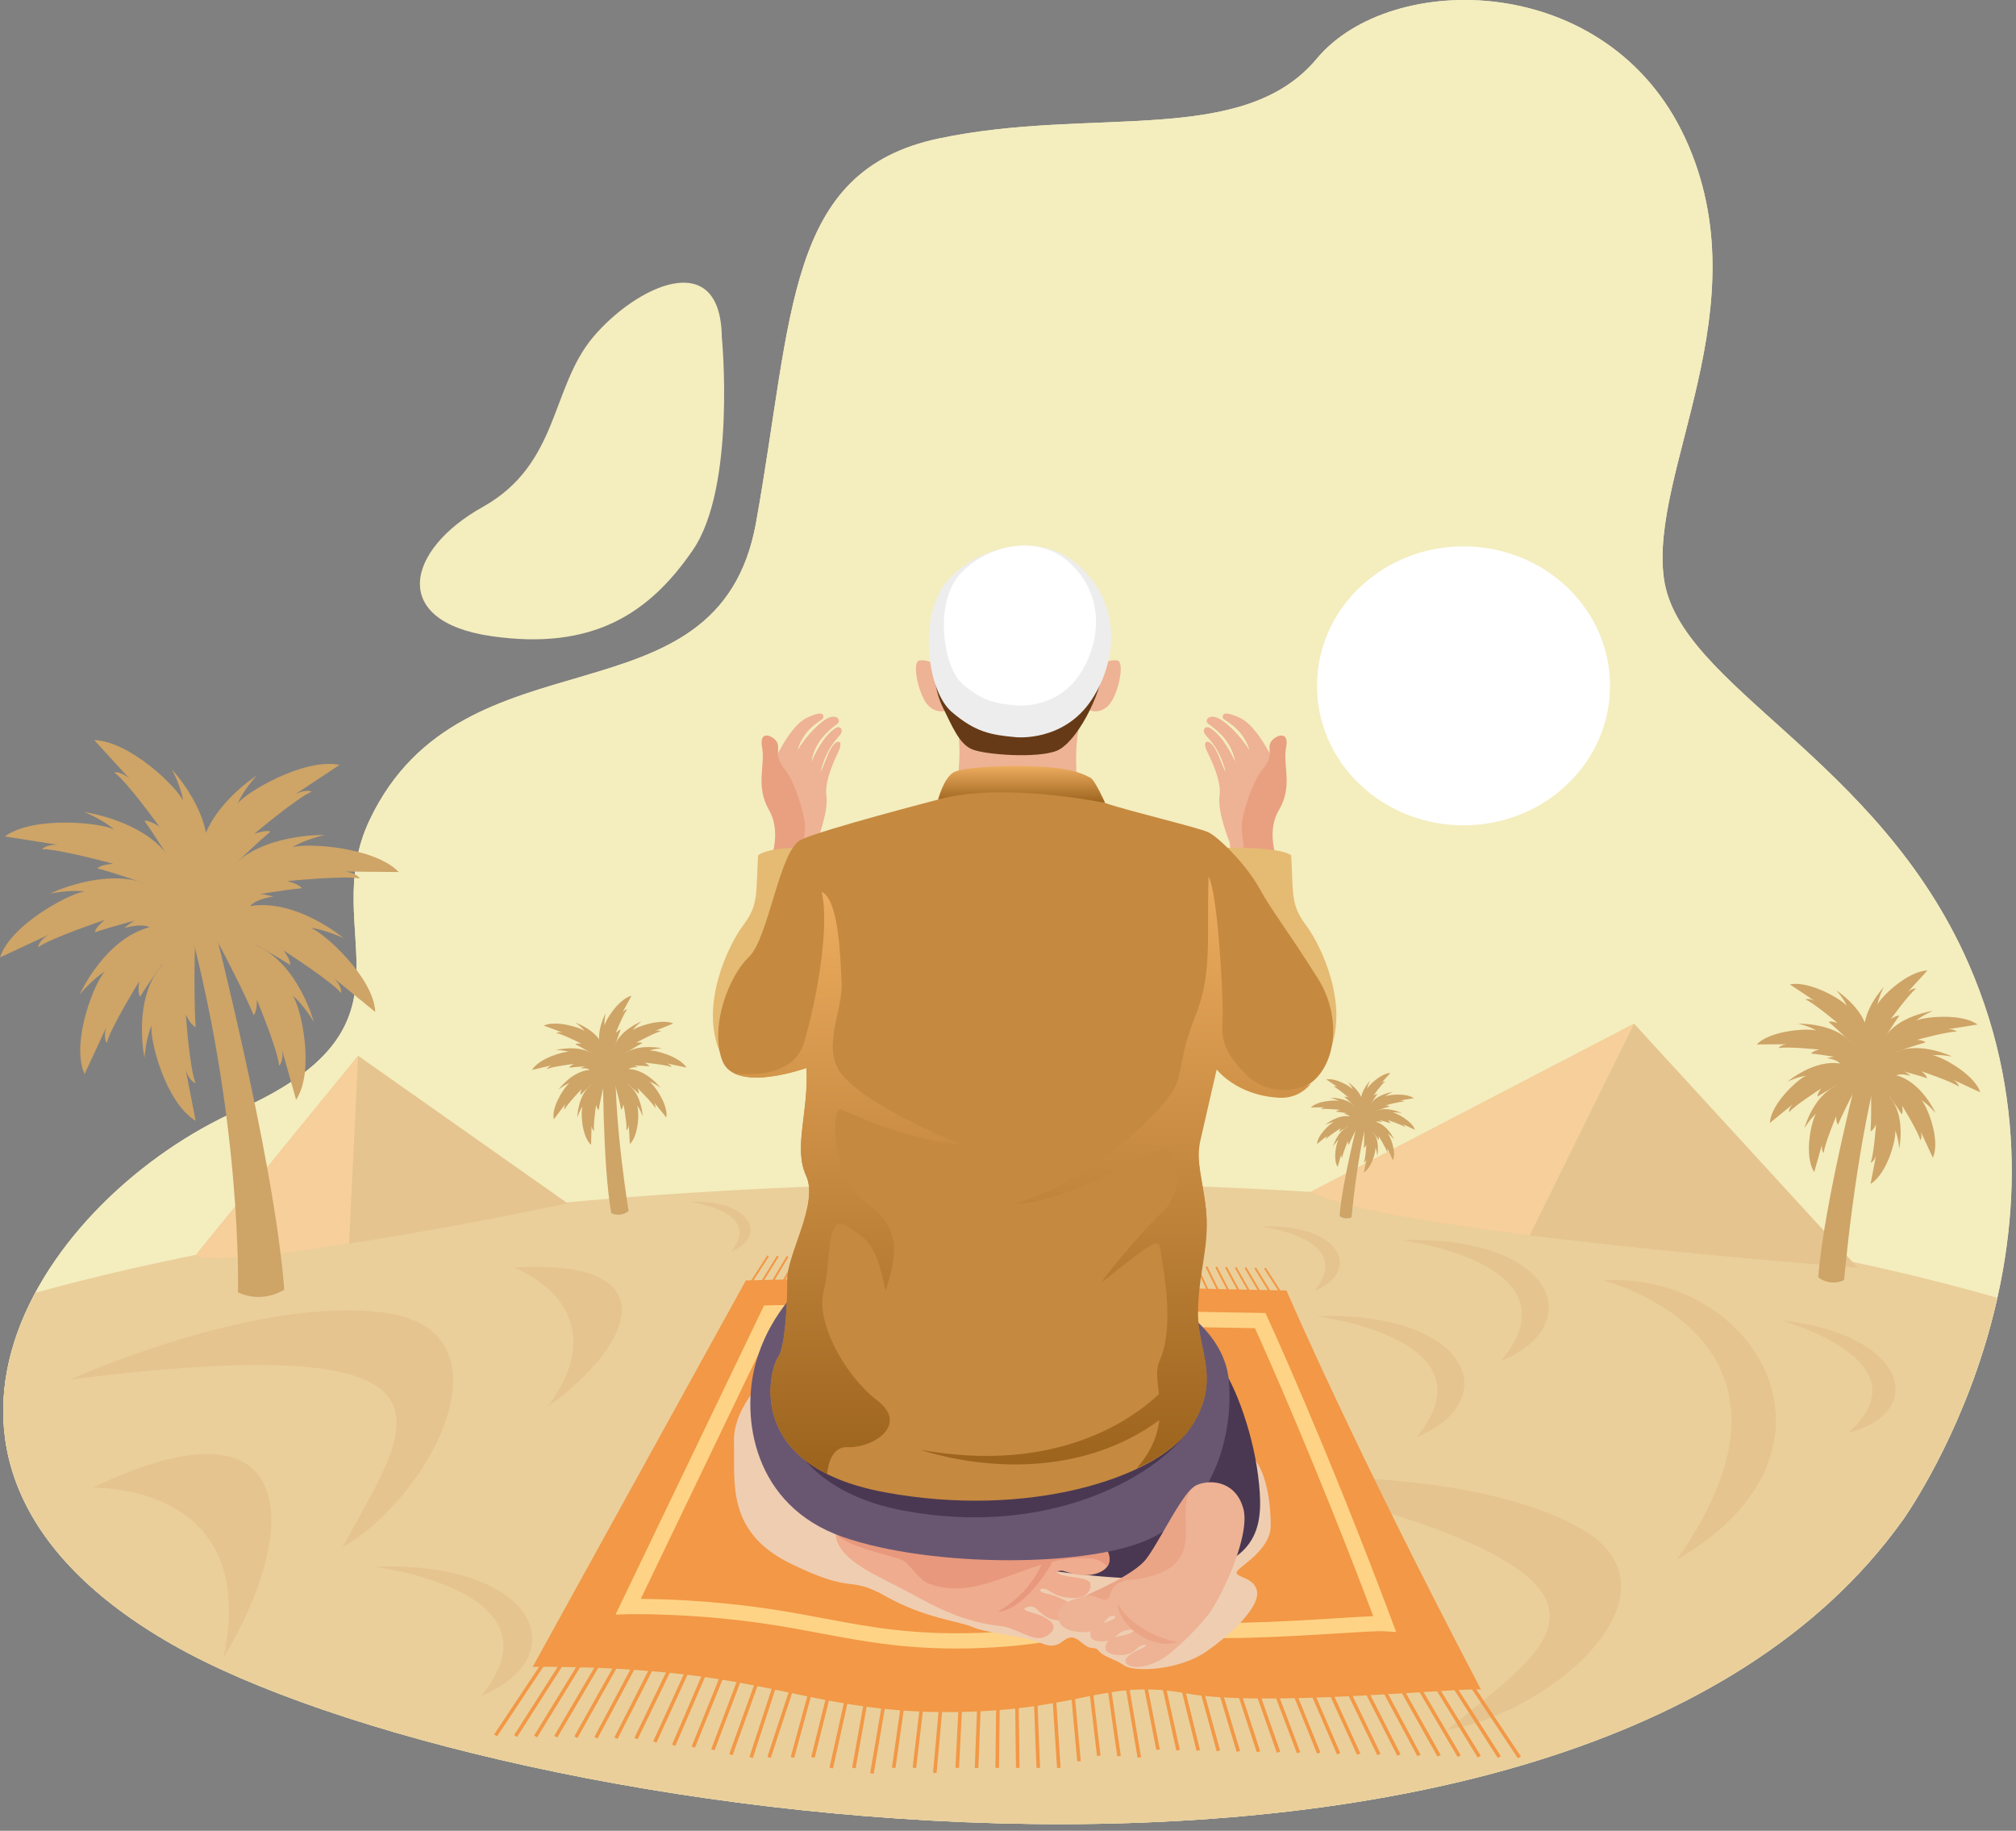 <svg width="304" height="276" viewBox="0 0 304 276" fill="none" xmlns="http://www.w3.org/2000/svg">
    <rect x="0" y="0" width="304" height="276" fill="#808080" stroke="none"/>
    <path d="M286.85 229.266s29.133-40.206 10.002-83.97c-13.602-31.123-43.679-41.852-45.942-58.06-2.262-16.2 14.886-41.053 3.227-66.362C242.472-4.434 209.68-4.51 198.56 8.847c-11.119 13.357-33.837 7.15-56.981 12.028-23.144 4.876-21.913 26.448-27.576 57.926-5.67 31.477-44.139 15.187-58.24 44.758-8.177 17.152 9.39 30.857-19.816 43.803-29.206 12.946-57.567 53.347-9.988 80.537 47.579 27.196 210.884 51.206 260.891-18.64v.007z" fill="#F4EDBE"/>
    <path d="M286.85 229.266s29.133-40.206 10.002-83.97c-13.602-31.123-43.679-41.852-45.942-58.06-2.262-16.2 14.886-41.053 3.227-66.362C242.472-4.434 209.68-4.51 198.56 8.847c-11.119 13.357-33.837 7.15-56.981 12.028-23.144 4.876-21.913 26.448-27.576 57.926-5.67 31.477-44.139 15.187-58.24 44.758-8.177 17.152 9.39 30.857-19.816 43.803-29.206 12.946-57.567 53.347-9.988 80.537 47.579 27.196 210.884 51.206 260.891-18.64v.007z" fill="#F4EDBE"/>
    <path d="M108.846 50.775s2.182 22.585-4.359 32.136c-6.541 9.557-15.092 15.213-30.437 12.984-15.345-2.23-12.83-13.003-1.258-19.47 11.572-6.466 10.215-18.018 16.683-25.65 6.468-7.632 19.158-13.712 19.371 0z" fill="#F4EDBE"/>
    <path d="M151.92 178.319c-57.714 0-109.778 6.371-146.603 16.581-9.023 16.784-7.12 37.14 20.635 53.005 47.579 27.196 210.884 51.206 260.892-18.639 0 0 9.855-13.611 14.34-33.612-36.958-10.653-90.147-17.335-149.264-17.335z" fill="#EACF9B"/>
    <path d="M190.049 222.767s31.369-1.862 48.178 7.588c16.809 9.45-4.059 27.817-19.97 30.426 15.851-13.256 34.437-22.775-28.208-38.014zM10.627 207.953s28.394-12.825 47.692-10c19.298 2.824 7.1 27.259-6.654 35.309 9.535-17.917 23.07-33.327-41.038-25.309zM77.523 191.1s16.05 5.89 5.131 20.926c13.369-9.665 17.954-22.37-5.13-20.926z" fill="#E5C48F"/>
    <path d="M13.974 224.287s25.42-.842 19.724 25.638c12.304-20.52 10.806-40.331-19.724-25.638zM211.25 186.97s27.336 3.402 15.085 18.222c13.369-5.536 7.999-19.051-15.085-18.222zM198.52 198.434s27.336 3.401 15.086 18.222c13.368-5.536 7.998-19.052-15.086-18.222zM103.981 181.188s11.286 1.406 6.229 7.524c5.523-2.286 3.3-7.866-6.229-7.524zM56.396 236.182s29.24 3.635 16.137 19.494c14.3-5.922 8.557-20.375-16.137-19.494zM190.116 184.893s14.619 1.818 8.071 9.747c7.154-2.964 4.279-10.19-8.071-9.747zM268.624 199.061s22.226 6.118 10.088 16.942c11.832-2.983 9.177-14.839-10.088-16.942z" fill="#E5C48F"/>
    <path d="M241.707 193.025s34.809 8.595 11.146 42.105c28.168-16.302 11.945-43.549-11.146-42.105zM197.668 179.687l48.744-25.353 33.717 36.766s-71.088-5.27-82.461-11.413z" fill="#E5C48F"/>
    <path d="m246.412 154.334-48.744 25.353c4.452 2.407 18.074 4.68 32.999 6.555l15.745-31.908z" fill="#F7CF9A"/>
    <path d="m29.758 188.902 24.249-29.736 31.562 22.231s-46.867 10.07-55.81 7.505z" fill="#E5C48F"/>
    <path d="m54.007 159.173-24.581 30.154c3.5 1.007 13.162-.349 23.21-1.856l1.371-28.298z" fill="#F7CF9A"/>
    <path d="M278.08 192.975s1.597-18.773 5.257-32.548c-1.664-.95-2.662-.792-2.662-.792s-5.656 21.692-6.488 32.934c1.95 1.451 3.893.406 3.893.406z" fill="#CEA467"/>
    <path d="M282.066 161.427s.22 6.017 0 9.133c.446-.177.832-1.057.832-1.057s-.333 4.686-.832 5.801c.612-.26.832-1.102.832-1.102l-.832 4.275c2.608-1.583 3.939-7.017 3.713-8.075.499 1.108.612 2.742.612 2.742s1.052-4.959-1.497-7.866c.832.108 1.71 1.216 1.71 1.216s-.825-3.8-4.538-5.067z" fill="#CEA467"/>
    <path d="M281.347 160.452s3.753 4.845 5.417 7.537c.259-.386.06-1.317.06-1.317s2.502 4.047 2.755 5.231c.352-.538.033-1.355.033-1.355l1.85 3.977c1.211-2.704-.912-7.91-1.724-8.664 1.072.646 2.13 1.938 2.13 1.938s-2.076-4.662-5.903-5.688c.752-.361 2.136.083 2.136.083s-2.934-2.692-6.754-1.742z" fill="#CEA467"/>
    <path d="M281.347 160.097s6.149 1.413 9.243 2.451c-.06-.456-.845-1.045-.845-1.045s4.651 1.565 5.65 2.319c-.1-.627-.892-1.058-.892-1.058l4.106 1.913c-.905-2.813-6.049-5.492-7.174-5.574 1.258-.158 2.942.177 2.942.177s-4.738-2.299-8.358-.734c.332-.735 1.69-1.248 1.69-1.248s-4.066-.26-6.348 2.806l-.014-.007z" fill="#CEA467"/>
    <path d="M281.347 160.249s5.869-2.242 9.024-3.103c-.326-.336-1.325-.386-1.325-.386s4.745-1.299 6.016-1.229c-.459-.456-1.371-.367-1.371-.367l4.505-.71c-2.449-1.792-8.271-1.133-9.243-.576.925-.823 2.502-1.482 2.502-1.482s-5.257.741-7.26 4.015c-.179-.779.619-1.944.619-1.944s-3.473 2.033-3.46 5.789l-.007-.007zM281.294 161.307s-2.921 5.339-4.132 8.24c-.32-.342-.273-1.292-.273-1.292s-1.823 4.364-1.877 5.573c-.432-.481-.253-1.336-.253-1.336l-1.184 4.199c-1.637-2.495-.373-7.948.299-8.81-.951.798-1.79 2.23-1.79 2.23s1.298-4.909 4.911-6.486c-.798-.247-2.096.393-2.096.393s2.462-3.091 6.388-2.711h.007z" fill="#CEA467"/>
    <path d="M282.385 160.724s-5.583 2.838-8.298 4.58c-.06-.456.539-1.216.539-1.216s-4.092 2.622-4.851 3.597c-.073-.633.586-1.235.586-1.235l-3.467 2.831c.133-2.939 4.405-6.764 5.476-7.113-1.257.146-2.801.874-2.801.874s3.979-3.356 7.899-2.71c-.513-.634-1.963-.805-1.963-.805s3.866-1.228 6.88 1.197z" fill="#CEA467"/>
    <path d="M282.545 160.401s-6.189-1.247-9.449-1.577c.259-.386 1.238-.595 1.238-.595s-4.905-.5-6.149-.222c.373-.525 1.284-.589 1.284-.589l-4.565.038c2.09-2.172 7.946-2.476 8.997-2.09-1.058-.658-2.735-1.045-2.735-1.045s5.317-.133 7.879 2.762c.033-.798-.958-1.818-.958-1.818s3.793 1.431 4.458 5.13v.006z" fill="#CEA467"/>
    <path d="M282.478 160.541s-4.278-4.434-6.734-6.498c.446-.171 1.371.196 1.371.196s-3.693-3.116-4.871-3.572c.626-.222 1.404.228 1.404.228l-3.746-2.489c3.021-.615 7.985 2.369 8.604 3.268-.459-1.121-1.591-2.363-1.591-2.363s4.412 2.832 4.738 6.6c.513-.633.326-2.008.326-2.008s2.216 3.256.506 6.644l-.007-.006z" fill="#CEA467"/>
    <path d="M281.52 160.978s3.028-5.289 4.885-7.86c-.48-.063-1.278.507-1.278.507s2.795-3.87 3.82-4.586c-.666-.076-1.305.545-1.305.545l3.001-3.275c-3.087.102-7.146 4.136-7.519 5.15.166-1.197.945-2.661.945-2.661s-3.56 3.763-2.921 7.493c-.659-.494-.826-1.875-.826-1.875s-1.324 3.674 1.198 6.562zM203.81 183.506s.746-8.747 2.449-15.169c-.778-.443-1.238-.367-1.238-.367s-2.635 10.108-3.021 15.346c.905.678 1.81.19 1.81.19z" fill="#CEA467"/>
    <path d="M205.667 168.8s.106 2.805 0 4.256c.206-.083.386-.494.386-.494s-.153 2.185-.386 2.704c.286-.12.386-.513.386-.513l-.386 1.995c1.218-.741 1.837-3.274 1.73-3.762.233.519.286 1.279.286 1.279s.493-2.311-.698-3.667c.385.051.798.564.798.564s-.386-1.773-2.116-2.362z" fill="#CEA467"/>
    <path d="M205.334 168.35s1.75 2.261 2.522 3.515c.12-.177.027-.614.027-.614s1.164 1.887 1.284 2.438c.167-.253.013-.633.013-.633l.866 1.855c.565-1.26-.426-3.686-.806-4.034.499.304.992.906.992.906s-.965-2.173-2.748-2.648c.346-.164.991.038.991.038s-1.371-1.254-3.147-.81l.006-.013z" fill="#CEA467"/>
    <path d="M205.334 168.185s2.868.659 4.306 1.14c-.027-.215-.393-.487-.393-.487s2.169.728 2.628 1.083c-.046-.292-.419-.494-.419-.494l1.91.893c-.419-1.311-2.821-2.559-3.347-2.597.586-.076 1.371.082 1.371.082s-2.21-1.07-3.9-.342c.153-.342.785-.582.785-.582s-1.896-.121-2.954 1.304h.013z" fill="#CEA467"/>
    <path d="M205.335 168.255s2.735-1.045 4.205-1.444c-.153-.158-.619-.177-.619-.177s2.21-.602 2.802-.57c-.213-.216-.639-.171-.639-.171l2.103-.33c-1.145-.836-3.86-.532-4.306-.272.433-.386 1.165-.69 1.165-.69s-2.449.348-3.387 1.868c-.087-.361.286-.906.286-.906s-1.617.944-1.61 2.698v-.006zM205.308 168.749s-1.364 2.489-1.923 3.838c-.147-.158-.127-.602-.127-.602s-.845 2.033-.872 2.597c-.199-.228-.119-.621-.119-.621l-.553 1.957c-.765-1.165-.173-3.705.14-4.104-.446.374-.838 1.039-.838 1.039s.605-2.286 2.289-3.021c-.373-.114-.979.184-.979.184s1.152-1.438 2.982-1.261v-.006z" fill="#CEA467"/>
    <path d="M205.82 168.477s-2.602 1.323-3.866 2.134c-.027-.215.253-.564.253-.564s-1.91 1.223-2.263 1.672c-.033-.291.273-.576.273-.576l-1.617 1.317c.06-1.368 2.056-3.154 2.549-3.312-.586.07-1.305.405-1.305.405s1.857-1.564 3.68-1.266c-.239-.298-.911-.374-.911-.374s1.803-.57 3.207.557v.007z" fill="#CEA467"/>
    <path d="M205.893 168.325s-2.881-.583-4.405-.735c.12-.177.579-.279.579-.279s-2.289-.234-2.861-.101c.173-.247.598-.272.598-.272l-2.129.019c.972-1.014 3.7-1.153 4.192-.976-.492-.31-1.277-.487-1.277-.487s2.475-.064 3.673 1.285c.013-.373-.446-.848-.446-.848s1.763.665 2.076 2.394z" fill="#CEA467"/>
    <path d="M205.86 168.388s-1.996-2.065-3.141-3.027c.206-.076.639.088.639.088s-1.724-1.45-2.269-1.665c.293-.102.652.107.652.107l-1.744-1.159c1.411-.285 3.72 1.102 4.013 1.52-.213-.526-.739-1.102-.739-1.102s2.057 1.318 2.21 3.078c.239-.291.153-.937.153-.937s1.031 1.52.233 3.097h-.007z" fill="#CEA467"/>
    <path d="M205.414 168.597s1.411-2.464 2.276-3.661c-.22-.025-.599.235-.599.235s1.304-1.806 1.777-2.141c-.306-.032-.606.253-.606.253l1.398-1.526c-1.438.044-3.328 1.925-3.507 2.4.073-.557.439-1.241.439-1.241s-1.657 1.754-1.358 3.49c-.306-.228-.386-.874-.386-.874s-.618 1.71.559 3.059l.007.006zM94.792 182.575s-2.09-12.54-1.99-22.117c-1.251-.373-1.877-.114-1.877-.114s-.08 15.068 1.252 22.554c1.517.659 2.615-.323 2.615-.323z" fill="#CEA467"/>
    <path d="M92.136 161.307s1.152 3.908 1.524 5.979c.26-.184.366-.817.366-.817s.566 3.122.426 3.927c.36-.26.36-.849.36-.849l.166 2.926c1.444-1.431 1.404-5.193 1.085-5.852.512.652.858 1.704.858 1.704s-.14-3.408-2.296-4.928c.566-.057 1.325.539 1.325.539s-1.178-2.363-3.82-2.635l.007.006z" fill="#CEA467"/>
    <path d="M91.504 160.775s3.268 2.609 4.805 4.117c.106-.291-.18-.874-.18-.874s2.316 2.274 2.675 3.015c.14-.406-.206-.893-.206-.893l1.876 2.324c.34-1.957-1.916-5.042-2.575-5.415.812.259 1.717.944 1.717.944s-2.136-2.743-4.818-2.832c.433-.348 1.411-.272 1.411-.272s-2.376-1.317-4.718-.12l.013.006z" fill="#CEA467"/>
    <path d="M91.445 160.547s4.265 0 6.46.209c-.119-.291-.724-.557-.724-.557s3.307.316 4.085.665c-.166-.399-.758-.558-.758-.558l3.008.634c-1.065-1.71-4.878-2.686-5.63-2.565.799-.298 1.956-.33 1.956-.33s-3.487-.785-5.603.779c.093-.532.899-1.07.899-1.07s-2.709.443-3.687 2.799l-.006-.006z" fill="#CEA467"/>
    <path d="M91.465 160.642s3.466-2.356 5.39-3.401c-.273-.171-.932-.051-.932-.051s2.888-1.564 3.733-1.716c-.38-.228-.958-.032-.958-.032l2.835-1.146c-1.904-.804-5.61.507-6.15 1.02.467-.678 1.392-1.349 1.392-1.349s-3.32 1.285-4.086 3.73c-.246-.481.08-1.368.08-1.368s-1.937 1.856-1.305 4.313zM91.61 161.345s-1.024 3.94-1.33 6.023c-.266-.177-.393-.804-.393-.804s-.465 3.135-.3 3.933c-.365-.253-.385-.836-.385-.836l-.073 2.932c-1.49-1.387-1.57-5.149-1.271-5.82-.493.665-.805 1.729-.805 1.729s.026-3.414 2.136-4.991c-.566-.038-1.305.577-1.305.577s1.098-2.401 3.734-2.743h-.007z" fill="#CEA467"/>
    <path d="M92.23 160.8s-3.181 2.705-4.672 4.257c-.113-.292.153-.881.153-.881s-2.242 2.337-2.582 3.091c-.153-.405.173-.899.173-.899l-1.796 2.381c-.406-1.944 1.757-5.098 2.402-5.485-.799.285-1.69.995-1.69.995s2.05-2.8 4.724-2.971c-.439-.336-1.417-.228-1.417-.228s2.33-1.387 4.711-.26h-.006z" fill="#CEA467"/>
    <path d="M92.283 160.566s-4.266.12-6.455.393c.107-.292.712-.577.712-.577s-3.294.418-4.066.786c.153-.399.746-.583.746-.583l-2.988.716c1.005-1.736 4.791-2.825 5.55-2.73-.806-.272-1.963-.272-1.963-.272s3.46-.887 5.623.62c-.114-.525-.932-1.045-.932-1.045s2.722.361 3.78 2.686l-.007.006z" fill="#CEA467"/>
    <path d="M92.256 160.661s-3.546-2.255-5.496-3.243c.266-.177.931-.076.931-.076s-2.94-1.482-3.786-1.602c.373-.241.958-.063.958-.063l-2.868-1.064c1.877-.862 5.623.342 6.182.836-.492-.665-1.437-1.305-1.437-1.305s3.36 1.184 4.205 3.61c.233-.494-.126-1.368-.126-1.368s1.996 1.799 1.437 4.275z" fill="#CEA467"/>
    <path d="M91.704 161.098s1.105-3.92 1.89-5.884c-.326.032-.752.526-.752.526s1.184-2.958 1.737-3.585c-.446.051-.765.558-.765.558l1.417-2.604c-2.01.533-3.993 3.788-4.066 4.51-.093-.811.173-1.881.173-1.881s-1.703 3.002-.659 5.352c-.512-.222-.852-1.102-.852-1.102s-.252 2.603 1.877 4.116v-.006zM35.887 194.818s.745-26.576-8.185-58.338c2.968-1.698 3.58-.817 3.58-.817s10.095 38.71 11.579 58.775c-3.72 2.191-6.974.38-6.974.38z" fill="#CEA467"/>
    <path d="M29.506 138.545s-.4 10.735 0 16.296c-.792-.323-1.484-1.881-1.484-1.881s.592 8.36 1.484 10.349c-1.092-.463-1.484-1.97-1.484-1.97l1.484 7.632c-4.652-2.825-7.027-12.528-6.628-14.409-.892 1.976-1.091 4.896-1.091 4.896s-1.884-8.854 2.675-14.035c-1.484.19-3.055 2.166-3.055 2.166s1.47-6.783 8.105-9.044h-.006z" fill="#CEA467"/>
    <path d="M30.79 136.809s-6.694 8.652-9.662 13.446c-.466-.69-.107-2.35-.107-2.35s-4.472 7.221-4.91 9.342c-.626-.962-.06-2.419-.06-2.419l-3.301 7.093c-2.163-4.832 1.63-14.117 3.074-15.46-1.91 1.153-3.806 3.458-3.806 3.458s3.7-8.315 10.527-10.146c-1.338-.639-3.806.146-3.806.146s5.237-4.807 12.05-3.11z" fill="#CEA467"/>
    <path d="M30.79 136.176s-10.973 2.521-16.49 4.37c.113-.811 1.51-1.868 1.51-1.868s-8.304 2.786-10.074 4.135c.173-1.121 1.59-1.887 1.59-1.887L0 144.333c1.61-5.022 10.793-9.804 12.803-9.943-2.243-.285-5.25.316-5.25.316s8.457-4.097 14.919-1.317c-.586-1.311-3.015-2.223-3.015-2.223s7.26-.469 11.326 5.003l.007.007z" fill="#CEA467"/>
    <path d="M30.79 136.448s-10.474-4.003-16.097-5.542c.585-.601 2.369-.69 2.369-.69s-8.465-2.312-10.734-2.191c.825-.817 2.45-.659 2.45-.659l-8.046-1.267c4.372-3.205 14.766-2.027 16.496-1.032-1.65-1.47-4.472-2.641-4.472-2.641s9.39 1.33 12.956 7.163c.32-1.393-1.097-3.471-1.097-3.471s6.201 3.623 6.175 10.33zM30.876 138.336s5.217 9.525 7.373 14.706c.573-.614.486-2.312.486-2.312s3.248 7.79 3.347 9.95c.772-.861.453-2.381.453-2.381l2.116 7.492c2.921-4.459.672-14.187-.54-15.726 1.698 1.419 3.202 3.971 3.202 3.971s-2.31-8.759-8.764-11.571c1.424-.437 3.74.703 3.74.703s-4.399-5.517-11.406-4.839l-.007.007z" fill="#CEA467"/>
    <path d="M28.933 137.297s9.955 5.06 14.813 8.176c.106-.81-.965-2.166-.965-2.166s7.3 4.681 8.664 6.416c.126-1.127-1.045-2.21-1.045-2.21l6.189 5.048c-.233-5.245-7.859-12.072-9.769-12.686 2.243.259 4.998 1.558 4.998 1.558s-7.107-5.992-14.094-4.839c.918-1.128 3.5-1.432 3.5-1.432s-6.9-2.191-12.284 2.135h-.007z" fill="#CEA467"/>
    <path d="M28.647 136.72s11.046-2.229 16.862-2.818c-.465-.69-2.209-1.064-2.209-1.064s8.757-.887 10.967-.399c-.666-.944-2.29-1.051-2.29-1.051l8.152.076c-3.726-3.87-14.18-4.421-16.057-3.724 1.89-1.178 4.878-1.869 4.878-1.869s-9.49-.234-14.061 4.928c-.06-1.425 1.71-3.243 1.71-3.243s-6.76 2.552-7.958 9.158l.006.006z" fill="#CEA467"/>
    <path d="M28.767 136.967s7.64-7.91 12.018-11.602c-.799-.304-2.45.348-2.45.348s6.589-5.555 8.691-6.378c-1.11-.399-2.508.412-2.508.412l6.688-4.44c-5.397-1.096-14.248 4.224-15.352 5.827.825-2.002 2.841-4.212 2.841-4.212s-7.872 5.048-8.45 11.78c-.92-1.127-.58-3.584-.58-3.584s-3.953 5.814-.898 11.856v-.007z" fill="#CEA467"/>
    <path d="M30.477 137.753s-5.403-9.431-8.717-14.023c.852-.107 2.282.9 2.282.9s-4.984-6.91-6.814-8.189c1.185-.133 2.33.975 2.33.975L14.2 111.57c5.516.177 12.75 7.372 13.415 9.19-.293-2.134-1.684-4.744-1.684-4.744s6.355 6.707 5.21 13.37c1.178-.88 1.471-3.344 1.471-3.344s2.362 6.549-2.136 11.711z" fill="#CEA467"/>
    <path d="M236.31 118.264c8.627-8.212 8.627-21.525 0-29.737-8.628-8.212-22.616-8.212-31.244 0s-8.628 21.525 0 29.737 22.616 8.212 31.244 0z" fill="#fff"/>
    <path d="M80.312 251.3s14.486-.323 27.988 1.824c13.502 2.147 21.68 5.523 38.383 4.908 16.695-.614 20.562-4.889 32.167-2.748 11.598 2.134 40.605-.855 44.471-.583-19.338-36.842-29.326-60.156-29.326-60.156s-32.872-.57-41.084-1.507c-8.218-.944-40.445 0-40.445 0l-32.148 58.268-.006-.006z" fill="#F29846"/>
    <path d="m111.807 195.85-.246-.152 4.145-6.447.247.152-4.146 6.447zM113.437 195.882l-.246-.146 3.986-6.447.246.152-3.986 6.441zM115.068 195.92l-.247-.146 3.82-6.447.253.145-3.826 6.448zM116.705 195.951l-.253-.139 3.66-6.447.252.139-3.659 6.447zM118.335 195.983l-.253-.133 3.494-6.447.259.139-3.5 6.441zM119.972 196.021l-.266-.133 3.34-6.441.26.127-3.334 6.447zM121.602 196.053l-.266-.127 3.174-6.441.266.12-3.174 6.448zM123.232 196.084l-.266-.114 3.015-6.447.266.12-3.015 6.441zM124.756 196.363l-.266-.114 2.955-6.688.273.114-2.962 6.688zM126.294 196.654l-.273-.107 2.894-6.948.267.108-2.888 6.947zM127.891 196.813l-.273-.102 2.761-7.074.273.108-2.761 7.068zM129.474 197.015l-.273-.095 2.649-7.245.273.101-2.649 7.239zM130.945 197.421l-.273-.095 2.649-7.613.272.095-2.648 7.613zM132.595 197.668l-.279-.089 2.468-7.822.28.083-2.469 7.828zM134.046 197.668l-.28-.089 2.489-7.784.28.083-2.489 7.79zM135.949 197.661l-.286-.076 2.056-7.752.286.076-2.056 7.752zM137.619 197.655l-.279-.063 1.85-7.714.279.063-1.85 7.714zM139.11 198.523l-.286-.057 1.83-8.55.286.057-1.83 8.55zM140.94 198.516l-.286-.044 1.47-8.518.286.05-1.47 8.512zM142.41 198.991l-.286-.044 1.471-8.955.286.05-1.471 8.949zM144.18 198.516l-.292-.044 1.171-8.436.293.038-1.172 8.442zM145.864 198.51l-.293-.032.958-8.404.287.032-.952 8.404zM147.514 198.922l-.292-.026.778-8.784.286.025-.772 8.785zM149.351 198.504l-.293-.019.406-8.329.293.013-.406 8.335zM150.915 198.497l-.293-.006.313-8.297.292.007-.312 8.296zM152.396 190.22l-.104 8.258.293.003.105-8.258-.294-.003zM154.17 190.262l-.293.004.104 8.226.293-.003-.104-8.227zM155.653 198.497l-.313-8.182.293-.013.306 8.189-.286.006zM157.323 198.504l-.513-8.151.293-.019.513 8.151-.293.019zM158.947 197.953l-.666-7.562.286-.026.672 7.562-.292.026zM160.55 197.497l-.805-7.068.293-.032.798 7.062-.286.038zM162.201 197.535l-.985-7.062.292-.038.979 7.062-.286.038zM163.857 197.649l-1.171-7.138.286-.044 1.172 7.131-.287.051zM165.375 196.996l-1.218-6.447.286-.051 1.218 6.448-.286.05zM167.005 197.034l-1.377-6.447.279-.057 1.384 6.447-.286.057zM168.642 197.079l-1.55-6.448.286-.069 1.543 6.447-.279.07zM170.272 197.117l-1.71-6.448.286-.069 1.704 6.441-.28.076zM171.903 197.155l-1.87-6.448.279-.076 1.87 6.448-.279.076zM173.54 197.193l-2.037-6.448.28-.082 2.029 6.447-.272.083zM175.17 197.231l-2.196-6.441.273-.095 2.196 6.447-.273.089zM176.8 197.275l-2.355-6.447.272-.102 2.356 6.448-.273.101zM178.437 197.313l-2.522-6.447.266-.102 2.522 6.441-.266.108zM180.068 197.351l-2.689-6.447.273-.108 2.682 6.447-.266.108zM181.698 197.389l-2.848-6.447.266-.114 2.848 6.447-.266.114zM183.335 197.427l-3.015-6.447.267-.114 3.007 6.441-.259.12zM184.965 197.465l-3.174-6.441.266-.127 3.168 6.448-.26.12zM186.596 197.509l-3.334-6.447.259-.133 3.334 6.447-.259.133zM188.232 197.547l-3.5-6.447.26-.133 3.493 6.441-.253.139zM189.863 197.585l-3.66-6.447.253-.139 3.66 6.447-.253.139zM191.493 197.623l-3.819-6.447.252-.146 3.82 6.448-.253.145zM193.13 197.661l-3.986-6.447.246-.146 3.986 6.441-.246.152zM194.76 197.699l-4.145-6.447.246-.152 4.146 6.447-.247.152zM82.208 249.907l-7.701 11.573.455.275 7.702-11.573-.456-.275zM84.917 250.005l-7.395 11.576.46.266 7.395-11.576-.46-.266zM87.636 250.079l-7.096 11.568.465.259 7.097-11.568-.466-.259zM90.369 250.121l-6.797 11.57.47.251 6.797-11.571-.47-.25zM93.092 250.2l-6.49 11.572.476.241 6.49-11.571-.476-.242zM95.805 250.282l-6.18 11.575.48.232 6.18-11.574-.48-.233zM98.531 250.351l-5.884 11.573.486.223 5.883-11.573-.485-.223zM101.259 250.416l-5.594 11.571.49.214 5.594-11.57-.49-.215zM103.982 250.503l-5.485 12.013.494.204 5.485-12.012-.494-.205zM106.703 250.544l-5.362 12.467.499.195 5.362-12.468-.499-.194zM109.427 250.598l-5.131 12.691.503.184 5.131-12.691-.503-.184zM112.151 250.712l-4.909 12.999.507.173 4.909-12.999-.507-.173zM114.881 250.779l-4.92 13.66.51.167 4.92-13.661-.51-.166zM117.599 250.832l-4.588 14.043.515.152 4.587-14.043-.514-.152zM120.317 250.876l-4.6 13.98.514.153 4.601-13.979-.515-.154zM123.04 250.956l-3.805 13.913.522.13 3.805-13.914-.522-.129zM125.77 251.026l-3.443 13.849.525.118 3.442-13.849-.524-.118zM128.497 251.136l-3.413 15.348.527.107 3.413-15.349-.527-.106zM131.231 251.205l-2.736 15.284.531.087 2.736-15.285-.531-.086zM133.954 251.259l-2.74 16.067.532.082 2.74-16.067-.532-.082zM136.66 251.323l-2.164 15.156.534.069 2.164-15.156-.534-.069zM139.394 251.402l-1.776 15.088.536.057 1.775-15.087-.535-.058zM142.122 251.485l-1.429 15.769.537.044 1.429-15.769-.537-.044zM144.842 251.542l-.768 14.955.538.025.769-14.955-.539-.025zM147.571 251.635l-.582 14.892.539.019.582-14.892-.539-.019zM150.284 251.689l-.182 14.826.539.006.182-14.826-.539-.006zM153.548 251.755l-.539.006.193 14.762.539-.006-.193-14.762zM156.261 251.82l-.539.019.575 14.696.538-.019-.574-14.696zM158.982 251.881l-.538.032.954 14.633.538-.031-.954-14.634zM161.736 251.926l-.537.044 1.24 13.572.537-.044-1.24-13.572zM164.464 251.983l-.536.057 1.489 12.677.536-.057-1.489-12.677zM167.191 252.036l-.534.07 1.82 12.676.534-.07-1.82-12.676zM169.899 252.106l-.533.082 2.172 12.805.532-.081-2.171-12.806zM172.632 252.161l-.53.094 2.264 11.569.53-.094-2.264-11.569zM175.346 252.223l-.528.106 2.566 11.57.528-.106-2.566-11.57zM178.09 252.265l-.525.118 2.869 11.57.525-.118-2.869-11.57zM180.817 252.322l-.521.13 3.171 11.57.521-.129-3.171-11.571zM183.525 252.392l-.518.141 3.472 11.571.519-.141-3.473-11.571zM186.257 252.447l-.514.152 3.775 11.571.514-.152-3.775-11.571zM188.974 252.505l-.511.163 4.077 11.571.511-.163-4.077-11.571zM195.566 264.321l-4.379-11.571.506-.171 4.378 11.571-.505.171zM194.43 252.622l-.503.185 4.682 11.572.503-.184-4.682-11.573zM197.127 252.722l-.498.194 4.98 11.569.499-.194-4.981-11.569zM199.851 252.777l-.494.205 5.283 11.571.495-.205-5.284-11.571zM202.589 252.814l-.49.214 5.588 11.573.49-.214-5.588-11.573zM205.304 252.895l-.485.224 5.887 11.571.485-.223-5.887-11.572zM208.025 252.956l-.48.233 6.189 11.571.48-.233-6.189-11.571zM210.753 253.01l-.476.241 6.491 11.571.476-.242-6.491-11.57zM213.48 253.059l-.471.25 6.795 11.571.47-.25-6.794-11.571zM216.199 253.13l-.466.259 7.095 11.569.465-.259-7.094-11.569zM218.926 253.186l-.461.267 7.399 11.573.461-.267-7.399-11.573zM221.648 253.233l-.456.274 7.702 11.573.456-.274-7.702-11.573z" fill="#F29846"/>
    <path d="M144.214 248.519c-8.318 0-14.147-1.102-20.283-2.254-2.801-.526-5.696-1.077-8.95-1.539-11.139-1.596-20.13-1.375-20.216-1.375l-1.943.051 22.392-46.596.752-.019c1.218-.031 29.965-.709 36.892 0 6.787.703 36.878 1.134 37.184 1.14l.779.013.313.678c.086.19 8.797 19.114 18.785 45.772l.619 1.647-1.837-.114c-.898-.057-3.626.114-6.794.31-8.185.507-20.542 1.279-27.536.12-5.263-.874-8.471-.291-12.916.513-3.413.621-7.659 1.387-13.927 1.596-1.152.038-2.256.057-3.314.057zm-47.599-7.479c3.287.019 10.434.221 18.725 1.412 3.308.475 6.236 1.026 9.064 1.558 6.774 1.279 13.175 2.483 23.044 2.16 6.082-.203 10.055-.919 13.561-1.558 4.519-.817 8.085-1.463 13.782-.52 6.707 1.115 18.891.355 26.963-.145 2.196-.14 4.013-.247 5.324-.298-8.671-22.984-16.244-39.901-17.841-43.423-4.897-.076-30.27-.481-36.625-1.14-6.156-.639-31.136-.114-35.814-.012l-20.17 41.966h-.013z" fill="#FFD385"/>
    <path d="M116.571 206.573s-6.108 5.111-5.895 10.862c.206 5.75-1.364 13.458 8.551 18.291 9.908 4.832 8.457 1.608 14.38 4.946 5.922 3.338 11.159 3.731 13.076 4.624 1.909.893 7.752 1.317 10.454 2.463 2.701 1.153 3.26-1.102 4.511-.918 1.251.19 1.81 1.526 3.061 1.609 1.251.076.486.462 2.136 1.266 1.651.805 1.251.463 2.782 1.419 1.53.956 8.218.69 12.324-2.185 4.105-2.875 7.918-6.726 7.612-8.974-.299-2.243-3.32-2.141-3.081-2.965.24-.829 5.138-3.242 5.138-7.042 0-3.801-.786-9.26-3.567-11.04-2.782-1.786-71.475-12.356-71.475-12.356h-.007z" fill="#EFCDB1" style="mix-blend-mode:multiply"/>
    <path d="M140.807 100.094s-1.058-.754-2.21-.507c-1.151.247-.046 5.46 1.458 6.847 1.504 1.387 3.181.715 3.267 0 .087-.716-2.515-6.346-2.515-6.346v.006zM166.313 100.094s1.058-.754 2.209-.507.047 5.46-1.457 6.847c-1.504 1.387-3.181.715-3.267 0-.087-.716 2.515-6.346 2.515-6.346v.006zM144.427 109.423s.851 5.409-.559 10.558H162.7s-1.178-6.777.352-11.761c-3.121.728-18.625 1.203-18.625 1.203z" fill="#EEB294"/>
    <path d="M140.807 100.094s-.087 3.61 1.371 6.555c1.457 2.945 2.428 5.377 4.278 6.258 1.857.88 10.062 1.469 12.936.253 2.875-1.216 6.508-8.069 7.007-12.521-7.313-.97-25.586-.545-25.586-.545h-.006z" fill="#663A16"/>
    <path d="M153.164 111.133s7.18.785 11.419-5.599c4.239-6.384 4.358-15.238-2.469-20.73-6.827-5.49-17.068-1.234-20.249 4.15-3.181 5.376-1.883 15.345 1.65 18.373 3.534 3.027 5.883 3.47 9.656 3.806h-.007z" fill="#EDEDED"/>
    <path d="M153.27 106.351s5.989.653 9.529-4.674c3.541-5.326 3.634-12.717-2.062-17.297-5.697-4.579-14.241-1.026-16.896 3.459-2.655 4.484-1.57 12.806 1.378 15.333 2.947 2.527 4.911 2.901 8.051 3.179z" fill="#fff"/>
    <path d="M116.618 114.997s2.422-5.549 5.037-6.777c2.616-1.235 2.516-.393 2.489 0-.033.392-2.848 1.317-3.893 4.902 1.371-2.299 3.501-4.396 4.678-4.902 1.178-.507 1.764.221 1.504.703-.259.475-3.4 1.988-4.086 5.909.619-1.317 1.764-3.781 3.567-5.016.785-.558 1.311.221.819.899-.493.671-2.156 2.071-3.008 5.713.785-1.482 1.178-3.61 2.369-4.522.685-.323.818.31.406 1.235-.406.925-2.223 4.427-1.883 6.846.346 2.426-1.471 7.005-1.471 7.005l-.146 1.47h-4.219l-2.156-13.459-.007-.006z" fill="#EEB294"/>
    <path d="M115.959 130.292s2.096-4.484 0-8.177c-2.096-3.698-.525-6.669-1.044-9.468-.526-2.8 1.829-1.679 2.289-.672.459 1.008-.526 2.015 1.111 3.978s3.074 7.226 3.074 8.461c0 1.236-.459 4.314-.459 4.314l-4.971 1.57v-.006z" fill="#E8A080"/>
    <path d="M192.179 114.997s-2.502-5.549-5.211-6.777c-2.708-1.235-2.602-.393-2.568 0 .033.392 2.941 1.317 4.025 4.902-1.417-2.299-3.619-4.396-4.837-4.902-1.218-.507-1.824.221-1.557.703.272.475 3.52 1.988 4.225 5.909-.645-1.317-1.823-3.781-3.686-5.016-.812-.558-1.351.221-.845.899.505.678 2.229 2.071 3.114 5.713-.812-1.482-1.218-3.61-2.456-4.522-.712-.323-.845.31-.426 1.235.42.925 2.303 4.427 1.944 6.846-.353 2.426 1.523 7.005 1.523 7.005l.153 1.47h4.366l2.229-13.459.007-.006z" fill="#EEB294"/>
    <path d="M192.857 130.292s-2.162-4.484 0-8.177c2.163-3.698.539-6.669 1.085-9.468.539-2.8-1.897-1.679-2.369-.672-.472 1.008.539 2.015-1.151 3.978s-3.181 7.226-3.181 8.461c0 1.236.472 4.314.472 4.314l5.144 1.57v-.006z" fill="#E8A080"/>
    <path d="M121.263 127.828s-5.177-.221-6.947 1.121c-.353 5.827.119 7.398-2.236 10.533-2.356 3.135-6.515 12.04-3.554 19.076 9.789-7.758 12.737-30.723 12.737-30.723v-.007zM184.506 127.809s8.431-.209 10.195 1.134c.352 5.827-.12 7.397 2.235 10.533 2.356 3.135 6.515 12.04 3.554 19.076-9.789-7.758-15.984-30.736-15.984-30.736v-.007z" fill="#E5BA73"/>
    <path d="M144.926 234.37s24.129 5.359 34.722 3.009c10.594-2.35 10.947-7.879 10.062-14.941-.885-7.055-3.966-15.042-6.182-17.145-2.216-2.102-38.609 29.071-38.609 29.071l.007.006z" fill="#4A3852"/>
    <path d="M129.241 227.061s-4.325 2.35-2.914 5.549c1.411 3.192 6.441 5.123 10.773 7.479 4.326 2.35 8.125 4.453 14.3 5.124 3.088.754 4.945 2.774 6.888 1.09 1.943-1.679-1.458-2.901-3.088-3.319-1.63-.418-.086-1.007.659-.716.752.292 1.544 1.894 3.793 2.014 2.249.127 2.296-2.014 1.63-2.565-.665-.544-2.249-1.216-3.62-1.514-1.371-.291-.838-.969.047-.633.885.336 1.317 1.178 3.946 1.343 2.628.171 3.201-1.932 2.542-2.521-.659-.589-3.221-.589-4.372-1.051-1.145-.463.086-.589.399-.545.306.044 1.81.671 3.441.671 1.63 0 3.886-.753 3.62-2.691-.267-1.932-1.591-1.723-4.06-2.268-2.468-.544-33.99-5.459-33.99-5.459l.006.012z" fill="#EFAC8E"/>
    <path d="M140.008 238.709c8.218 3.224 15.951-5.061 25.14-3.68.759.241 1.378.608 1.804 1.165.273-.373.419-.836.339-1.406-.266-1.931-1.59-1.722-4.059-2.267-2.469-.545-33.991-5.459-33.991-5.459s-3.214 1.748-3.194 4.281c2.682 2.02 5.976 2.533 9.616 3.686 1.451.462 2.901 3.224 4.352 3.68h-.007z" fill="#E8987C"/>
    <path d="M157.33 235.213s-1.611 4.877-6.928 7.79c3.627-.152 7.733-6.15 8.378-7.79-.625-.184-1.45 0-1.45 0z" fill="#E8987C"/>
    <path d="M121.915 193.032s-5.65 4.199-7.945 12.439c-2.296 8.233-.353 21.508 13.069 26.214 13.422 4.706 37.963 4.706 46.966 0 9.004-4.706 12.005-15.295 11.3-23.529-.706-8.234-10.062-12.604-10.062-12.604l-53.321-2.52h-.007z" fill="#695772"/>
    <path d="M117.257 212.026c1.324 5.808 5.896 13.275 19.051 15.72 21.72 4.034 37.87-4.966 42.994-12.192.879-1.242 1.484-2.407 1.903-3.528h-63.948z" fill="#4A3852"/>
    <path d="M141.452 120.545s-17.361 4.484-20.662 6.048c-3.294 1.571-4.824 14.789-7.885 17.702-3.061 2.914-5.883 10.533-3.999 15.574 1.883 5.042 12.709 1.121 12.709 1.121.353 6.613-2.002 12.047-.059 16.246 1.943 4.199-2.829 11.761-2.829 15.631 0 3.87-.352 10.419-1.41 11.761-1.058 1.343-5.65 16.303 16.07 20.337 21.72 4.035 40.785-2.185 45.909-9.411 5.124-7.227 1.237-12.097 1.237-17.646 0-5.548 1.411-9.076 1.411-13.781 0-4.706-1.943-9.241-1.058-12.94.885-3.698 2.648-11.09 2.648-11.09s3.181 4.035 10.062 4.371c6.887.335 9.888-9.412 5.117-16.974-4.764-7.562-6.887-10.083-8.83-13.611-1.943-3.528-6.122-7.676-7.653-8.404-1.53-.729-12.244-3.25-15.598-4.428-3.353-1.178-19.184-4.199-25.193-.506h.013z" fill="#C58940"/>
    <path d="M187.833 161.909c-4.378-4.339-3.427-6.429-3.453-9.716-.027-3.287-.779-17.626-2.136-20.026-.3 9.259.605 14.491-1.964 20.919-2.568 6.429-1.81 8.386-3.32 11.223-1.511 2.831-12.231 13.896-24.009 17.183 8.305-.298 19.81-7.543 22.365-8.183 2.549-.64 3.487 6.087 0 9.38-3.487 3.287-8.471 9.462-9.229 10.64 9.968-7.796 8.491-6.897 9.229-2.71.739 4.186 1.345 10.608-.472 14.573-.599 1.311-.293 2.983-.08 4.965-4.106 3.883-15.505 12.066-35.934 8.418 9.07 2.888 24.103 4.237 35.987-4.485-.253 2.186-1.118 4.618-3.407 7.271 3.767-1.741 6.575-3.857 8.085-6.073 4.798-7.043 1.158-11.793 1.158-17.202 0-5.409 1.324-8.848 1.324-13.434 0-4.585-1.816-9.012-.991-12.616.825-3.604 2.482-10.811 2.482-10.811s2.981 3.933 9.429 4.262c1.963.102 3.58-.709 4.771-2.09-.193.102-5.536 2.781-9.835-1.476v-.012z" fill="url(#c475g60wka)"/>
    <path d="M126.912 167.242c1.571.918 11.646 5.06 18.007 5.256-5.237-2.102-14.906-6.637-18.007-10.558-3.107-3.92.207-9.576 0-13.756-.206-4.186-.439-12.534-3.021-13.756 1.291 5.212-.805 16.562-2.628 22.699-1.804 6.067-10.408 4.699-10.587 4.668 3.66 1.837 10.939-.798 10.939-.798.353 6.612-2.003 12.046-.059 16.245 1.943 4.199-2.829 11.761-2.829 15.631 0 3.87-.352 10.419-1.41 11.762-.885 1.127-4.239 11.774 7.399 17.588.22-1.976.945-4.136 3.075-4.054 3.899.152 9.316-3.375 4.478-7.055-4.831-3.68-9.343-11.812-8.058-16.562 1.284-4.75.159-11.812 3.58-9.665 3.413 2.147 4.318 3.065 5.769 9.665.805-3.066 3.387-8.741-2.575-12.883-5.963-4.142-5.643-15.333-4.073-14.415v-.012z" fill="url(#1ra7d9g06b)"/>
    <path d="M141.452 120.545s.885-3.363 2.416-4.149c1.53-.785 8.757-1.127 13.595-.785 4.837.342 6.241 1.286 6.947 1.628.705.342 2.236 3.806 2.236 3.806s-15.478-3.249-25.194-.507v.007z" fill="url(#ely18jf59c)"/>
    <path d="M187.481 227.429c-1.118-4.149-4.985-4.472-7.061-3.528-2.076.944-5.709 8.905-7.712 11.318-2.003 2.407-8.944 5.32-8.944 5.32-1.038.456-4.252.9-4.239 2.869.014 1.97 1.631 2.603 3.927 2.648a3.51 3.51 0 0 0 1.064-.146c-.279.735-.06 1.533 1.631 1.533.425 0 .765-.057 1.051-.146-.08.07-.153.146-.213.228-.665.969-.306 1.932 1.857 1.976 2.162.044 2.468-1.178 3.314-1.45.838-.273 1.058.019-.307.608-1.364.589-2.901 1.627-1.723 2.349 1.178.729 3.886 0 5.59-1.235 1.703-1.235 4.471-3.806 6.414-6.276 1.944-2.47 6.475-11.932 5.357-16.075l-.006.007zm-20.23 16.315c.486-.291 1.278-.171.752.291-.253.222-.931.412-1.623.646.405-.43.678-.823.871-.937zm3.268 2.438c-.579.33-1.631.393-2.469.665.426-.329.745-.703 1.277-.918 1.058-.418 2.077-.253 1.192.253z" fill="#EEB294"/>
    <path d="M177.532 247.569s-6.435-1.152-9.003-5.864c.12 3.337 5.137 7.074 9.003 5.864z" fill="#EAA486"/>
    <path d="M167.191 247.291c.346-.108.619-.273.852-.45-.333.108-.625.247-.852.45z" fill="#EEB294"/>
    <path d="M179.895 224.249c-2.123 1.818-5.351 8.747-7.194 10.964-.825.994-2.502 2.077-4.179 3.002-2.109 1.127-4.625 2.255-4.758 2.312 1.225-.323 2.496 1.07 3.308.481.452-.241.073-2.223 2.908-2.806h.006c13.715-1.216 6.395-10.178 9.895-13.953h.014zm-10.92 14.029.572-.038a8.76 8.76 0 0 1-.572.038z" fill="#EAA486"/>
    <path d="M166.373 244.681c-.745.247-1.504.539-1.73.957a2.464 2.464 0 0 0-.127.272c.819-.247 1.418-.754 1.857-1.229z" fill="#EEB294"/>
    <defs>
        <linearGradient id="c475g60wka" x1="168.249" y1="132.167" x2="168.249" y2="221.361" gradientUnits="userSpaceOnUse">
            <stop stop-color="#EDAD60"/>
            <stop offset="1" stop-color="#9C631D"/>
        </linearGradient>
        <linearGradient id="1ra7d9g06b" x1="127.797" y1="134.428" x2="127.797" y2="222.223" gradientUnits="userSpaceOnUse">
            <stop stop-color="#EDAD60"/>
            <stop offset="1" stop-color="#9C631D"/>
        </linearGradient>
        <linearGradient id="ely18jf59c" x1="154.049" y1="115.479" x2="154.049" y2="121.045" gradientUnits="userSpaceOnUse">
            <stop stop-color="#EDAD60"/>
            <stop offset="1" stop-color="#9C631D"/>
        </linearGradient>
    </defs>
</svg>
